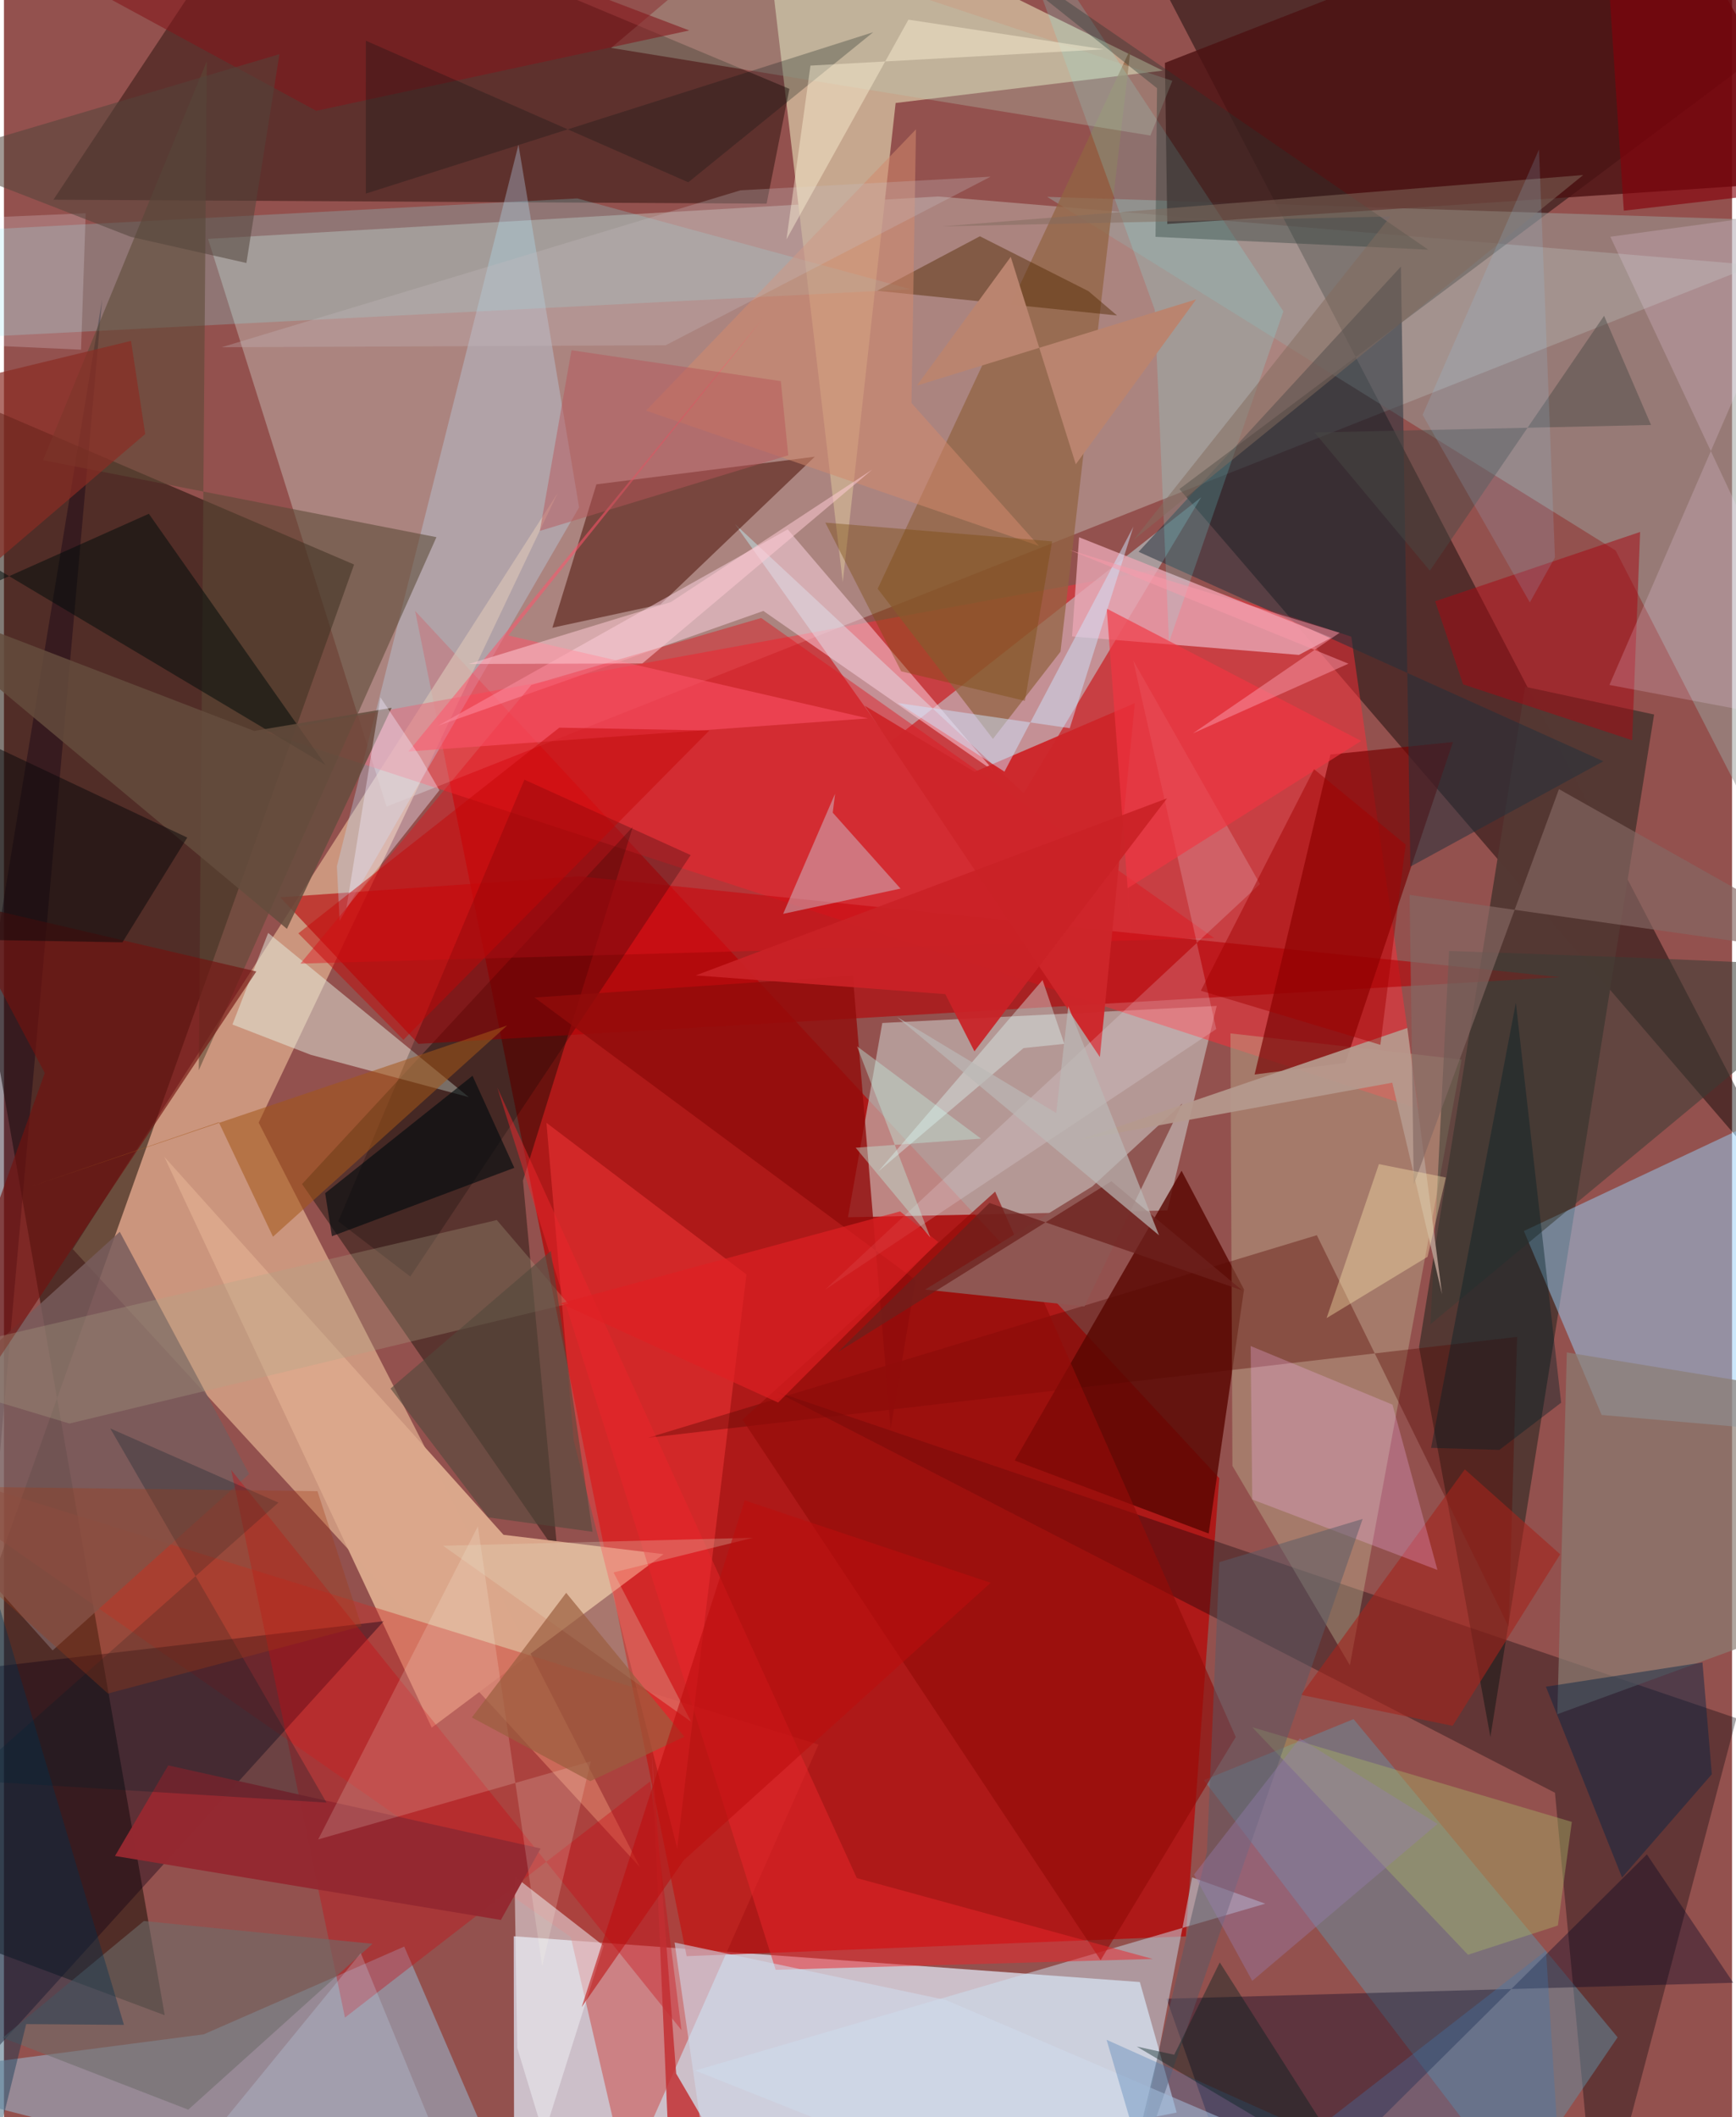 <svg xmlns="http://www.w3.org/2000/svg" width="228" height="278" viewBox="0 0 836 1024"><path fill="#93514e" d="M0 0h836v1024H0z"/><path fill="#e3ebfa" fill-opacity=".71" d="M549.515 958.636l17.82 63.129L246.863 1086l-.25-149.506z"/><path fill="#b80303" fill-opacity=".722" d="M587.93 714.926L571.768 936.54l-241.507 9.596L198.921 295.5z"/><path fill="#def0e5" fill-opacity=".322" d="M98.74 115.542l86.355 274.601 661.895-261.9L451.9 95.03z"/><path fill="#050000" fill-opacity=".447" d="M868.853 585.532L531.784-62 889.34-3.643l-320.693 240.17z"/><path fill="#e6b693" fill-opacity=".678" d="M307.694 903.11L33.278 604.148 267.844 238.52 123.221 542.984z"/><path fill="#1c1109" fill-opacity=".553" d="M-62 922.415l231.378-649.37L-62 173.904 77.774 974.697z"/><path fill="#c6bcb9" fill-opacity=".659" d="M562.847 585.442l23.84-98.91-161.772 8.25-16.6 93.966z"/><path fill="#ff2d37" fill-opacity=".49" d="M684.495 536.372L651.81 307.944l-96.562-32.014-428.505 78.288z"/><path fill="#c6a78e" d="M560.616 34.163L365.386-62l40.405 343.55 25.578-231.736z"/><path fill="#28110c" fill-opacity=".49" d="M129.143-62L23.934 96.591l345.016 1.91 11.03-55.518z"/><path fill="#543833" fill-opacity=".992" d="M798.288 345.586l-79.189 494.516-34.523-188.544 51.34-319.395z"/><path fill="#98cff8" fill-opacity=".498" d="M735.283 595.393l37.63 88.966L898 695.231v-176.38z"/><path fill="#c1edf5" fill-opacity=".463" d="M493.35 383.71l85.83-143.204-150.552 118.468-75.006-105.536z"/><path fill="#070800" fill-opacity=".4" d="M267.861 751.678l-16.778-180.682 53.127-171.089-160 172.777z"/><path fill="#9ab5cc" fill-opacity=".565" d="M193.646 941.482l-97.03 42.46L-62 1004.596 255.878 1086z"/><path fill="#9c9f9b" fill-opacity=".522" d="M779.697 266.266L504.699 95.214 898 107.897v389.176z"/><path fill="#daa78b" fill-opacity=".992" d="M206.939 835.585l112.15-83.89-77.426-9.36L77.548 559.474z"/><path fill="#010006" fill-opacity=".333" d="M838.117 831.062L373.366 673.024l376.968 194.057 20.5 218.318z"/><path fill="#590600" fill-opacity=".804" d="M599.893 623.665L582.82 741.713l-93.846-35.317 80.717-140.158z"/><path fill="#cd2f28" fill-opacity=".427" d="M-62 702.877l456.078 140.91-92.827 209.818-27.05-116.738z"/><path fill="#b70105" fill-opacity=".596" d="M278.417 423.86L133.62 433.99l66.882 70.89 552.334-32.27z"/><path fill="#c3bd98" fill-opacity=".376" d="M594.299 709l-.956-209.183 111.826 12.65-54.04 292.977z"/><path fill="#4c1112" fill-opacity=".808" d="M798.824-62l84.455 149.059-320.505 21.276-1.126-77.92z"/><path fill="#6392a9" fill-opacity=".471" d="M780.64 985.381L652.886 831.478l-72.4 29.513 150.525 197.354z"/><path fill="#52180e" fill-opacity=".569" d="M265.317 303.617l21.296-69.354 105.648-13.366-74.672 71.445z"/><path fill="#130115" fill-opacity=".408" d="M-30.054 1020.088L183.72 784.12-62 812.825 47.495 144.749z"/><path fill="#700" fill-opacity=".671" d="M605.026 519.703l43.914-5.65L701 358.877l-59.291 6.056z"/><path fill="#e7a4b2" fill-opacity=".808" d="M642.19 308.36l-122.074-48.504-3.405 47.978 109.765 8.92z"/><path fill="#bde0fd" fill-opacity=".322" d="M278.235 245.405L162.364 445.42l-1.295-26.436L248.898 70.02z"/><path fill="#926442" fill-opacity=".741" d="M422.671 284.756L545.058 23.449l-33.934 291.736-32.68 42.199z"/><path fill="#ffd6e7" fill-opacity=".494" d="M379.137 256.033l100.066 117.19-111.825-77.735-157.465 55.559z"/><path fill="#e6f1e5" fill-opacity=".486" d="M127.817 451.224l-17.297 44.299 37.839 14.631 76.536 20.502z"/><path fill="#050321" fill-opacity=".365" d="M562.446 966.715l274.162-7.72-41.806-62.107L604.378 1086z"/><path fill="#ff3a3d" fill-opacity=".447" d="M359.194 616.415l-96.753-73.348 13.19 153.697 50.057 197.21z"/><path fill="#e1141d" fill-opacity=".435" d="M143.41 466.06l442.008-12.362L366.34 298.907l-111.194 32.387z"/><path fill="#8becf0" fill-opacity=".235" d="M-13.464 111.243L-62 165.546l500.628-25.637-161.282-43.938z"/><path fill="#775c5c" fill-opacity=".839" d="M-62 702.749l118.022-106.97 62.601 117.126-95.082 85.34z"/><path fill="#580600" fill-opacity=".373" d="M727.925 786.761l-92.79-189.335-323.669 98.001 420.552-48.829z"/><path fill="#5b4935" fill-opacity=".565" d="M18.893 222.574L98.131 29.63l-3.883 488.003 114.976-257.825z"/><path fill="#cbe3f2" fill-opacity=".482" d="M541.126 1083.723l-206.754-82.27 275.822-80.707-35.393-12.725z"/><path fill="#c90a12" fill-opacity=".357" d="M312.625 861.576l15.142 120.327L109.919 710.95l55.047 264.883z"/><path fill="#23313c" fill-opacity=".525" d="M773.74 368.208l-93.363 50.955-4.578-290.215-126.89 137.94z"/><path fill="#ccc9d4" fill-opacity=".467" d="M400.939 393.056l1.134-9.149-25.12 58.091 56.773-12.217z"/><path fill-opacity=".235" d="M332.216 413.58l-80.43-36.48-90.043 213.606 34.831 26.716z"/><path fill="#8a7e73" fill-opacity=".686" d="M893.888 676.678L898 775.632l-146.52 53.462 4.597-174.966z"/><path fill="#a60a14" fill-opacity=".525" d="M692.37 290.823L705.872 331l81.796 27.033 3.86-100.744z"/><path fill="#930b08" fill-opacity=".655" d="M479.503 576.347L595.91 840.124l-65.374 107.949L357.251 686.61z"/><path fill="#8f5652" d="M522.686 631.856l47.354-98.123-43.525 40.093-80.886 49.906z"/><path fill="#a4241c" fill-opacity=".596" d="M706.727 710.68l-79.21 109.074 73.31 14.977 52.032-82.975z"/><path fill="#000d0a" fill-opacity=".522" d="M155.577 370.03L70.09 248.502l-111.256 49.68L-62 240.163z"/><path fill="#3a3c36" fill-opacity=".553" d="M699.1 459.93l89.865 3.244L898 467.856 690.103 640.463z"/><path fill="#eeeef4" fill-opacity=".525" d="M261.167 1032.864l28.937-91.762-43.11-33.554 1.323 82.945z"/><path fill="#ec252b" fill-opacity=".498" d="M373.325 952.727L238.671 526.032 412.58 908.354l143.164 39.12z"/><path fill="#7affff" fill-opacity=".176" d="M482.291-56.358L556.7 149.783l6.91 160.862 55.325-160.051z"/><path fill="#73120f" fill-opacity=".639" d="M122.094 469.87L-62 746.597l81.741-227.616-44.127-83.32z"/><path fill="#900c0b" fill-opacity=".796" d="M428.966 690.951l-18.303-219.053-153.976 10.575 184.326 136.648z"/><path fill="#942931" fill-opacity=".992" d="M53.724 897.668l186.682 30.941 19.235-34.568-180.164-40.187z"/><path fill="#ffffed" fill-opacity=".169" d="M229.264 738.214l31.107 212.784 23.53-99.116-131.882 37.786z"/><path fill="#b69a8e" fill-opacity=".922" d="M695.7 625.94l-24.083-102.29-151.363 27.665L678.91 497.2z"/><path fill="#aea589" fill-opacity=".29" d="M-62 660.284l300.425-70.188 34.58 40.498-241.32 57.916z"/><path fill="#846863" fill-opacity=".659" d="M898 463.794l-218.004-30.969 2.033 140.025 70.244-191.175z"/><path fill="#532900" fill-opacity=".455" d="M472.13 114.28l52.487 26.522 13.863 11.79-116.066-11.964z"/><path fill="#fbb7f5" fill-opacity=".271" d="M603.897 725.242l89.58 34.095-21.755-79.964-68.607-28.342z"/><path fill="#644d3d" fill-opacity=".839" d="M121.056 353.505L-62 283.243 136.89 449.25l50.663-106.898z"/><path fill="#ce262a" fill-opacity=".965" d="M530.176 511.262l16.92-171.174-77.554 33.225-53.139-31.987z"/><path fill="#b7ccb4" fill-opacity=".31" d="M356.945-30.256L565.24 39.105 554.6 65.554l-260.866-42.38z"/><path fill="#022245" fill-opacity=".443" d="M745.947 815.803l36.845 92.284 43.425-49.96-4.52-54.053z"/><path fill="#6e6c6b" fill-opacity=".584" d="M67.68 929.134l110.61 11.006-89.131 80.23-89.8-34.776z"/><path fill="#a45619" fill-opacity=".545" d="M13.264 573.78l230.163-77.784-113.284 102.16-26.197-55.37z"/><path fill="#a9b466" fill-opacity=".416" d="M603.912 835.411l154.574 45.773-6.75 50.126-43.486 14.136z"/><path fill="#031c27" fill-opacity=".267" d="M-18.677 861.07l174.721 10.78-104.63-180.975 81.38 35.886z"/><path fill="#ffe3ff" fill-opacity=".188" d="M876.578 101.002l-99.46 13.497 111.553 237.865-111.994-21.078z"/><path fill="#f9f4ff" fill-opacity=".184" d="M397.327 623.683l189.135-125.95-40.152-178.3 61.32 108.128z"/><path fill="#585b66" fill-opacity=".502" d="M581.946 895.788l6.03-140.224 69.318-20.912L536.104 1086z"/><path fill="#0b080b" fill-opacity=".518" d="M-46.957 453.913l9.42-108.393 126.212 59.583-31.34 50.67z"/><path fill="#e6ddc4" fill-opacity=".271" d="M212.45 747.631l119.993 85.12-37.546-72.228 67.44-16.756z"/><path fill="#c22f32" fill-opacity=".839" d="M323.648 1086h50.118l-48.563-83.068-11.85-155.695z"/><path fill="#f33541" fill-opacity=".647" d="M656.598 358.365L543.633 429.6l2.112 28.555-12.252-163.787z"/><path fill="#d0dbeb" fill-opacity=".573" d="M732.747 1086L455.675 967.338l-131.253-27.822 17.532 121.49z"/><path fill="#d38a6d" fill-opacity=".533" d="M439.04 194.943l61.667 69.122-190.122-65.456L441.212 62.546z"/><path fill="#ff556a" fill-opacity=".537" d="M244.036 307.364L367.1 154.094 195.709 363.455l222.285-15.996z"/><path fill="#f2ecfc" fill-opacity=".392" d="M201.013 365.568l-18.891-28.287-16.451 101.827 44.978-56.882z"/><path fill="#79490c" fill-opacity=".384" d="M507.068 261.83l-13.17 77.15-59.842-14.281-36.709-71.937z"/><path fill="#86000b" fill-opacity=".624" d="M775.394-23.42L898-34.921V88.674l-114.354 13.232z"/><path fill="#223632" fill-opacity=".353" d="M557.824 42.666L446.951-45.651l242.11 166.413-131.967-6.2z"/><path fill="#4076b0" fill-opacity=".325" d="M746.004 943.471L562.568 1086l-29.152-99.432L754.997 1086z"/><path fill="#feebb0" fill-opacity=".373" d="M639.845 637.53l48.851-29.656 8.855-38.352-32.375-6.491z"/><path fill="#84151b" fill-opacity=".573" d="M151.058 53.604L-62-62l253.25 23.387 140.296 53.348z"/><path fill="#000b0e" fill-opacity=".62" d="M226.679 520.308l20.214 44.525-88.225 33.084-3.266-20.81z"/><path fill="#cfe4fe" fill-opacity=".49" d="M484.014 373.221l62.4-118.532-30.819 97.516-83.126-12.171z"/><path fill="#041f27" fill-opacity=".4" d="M731.413 485.032l21.906 193.406-29.865 22.818-33.057-.974z"/><path fill="#ffcad3" fill-opacity=".529" d="M224.86 321.154l83.977-.271 111.189-93.737-97.414 64.064z"/><path fill="#e02023" fill-opacity=".667" d="M269.226 630.37l105.291 47.992 77.452-77.648-18.445-14.79z"/><path fill="#c40506" fill-opacity=".463" d="M341.216 353.325l-72.535-1.376-126.267 99.49 50.84 51.485z"/><path fill="#9b5e3f" fill-opacity=".694" d="M271.986 770.394l-45.625 60.287 57.283 30.809L329.131 840z"/><path fill="#001313" fill-opacity=".259" d="M175.092 93.626l-.015-73.937 155.988 68.477 89.455-72.588z"/><path fill="#977eb1" fill-opacity=".384" d="M603.886 958.075l-28.168-51.429 51.2-65.837 66.606 41.348z"/><path fill="#836b5e" fill-opacity=".506" d="M763.996 84.656l-310.228 24.852 216.983-4.816-124.278 156.46z"/><path fill="#002f4f" fill-opacity=".388" d="M58.057 979.356L-44.045 636.771l29.938 442.956 24.868-100.741z"/><path fill="#c7bdbf" fill-opacity=".294" d="M356.343 92.038l-251.047 75.914 214.818-.962 157.204-81.54z"/><path fill="#53483b" fill-opacity=".596" d="M284.74 740.874l-50.402-6.953-47.328-62.332 77.575-66.524z"/><path fill="#c0e8da" fill-opacity=".427" d="M412.678 506.053l59.959 44.65-60.61 4.408 36.138 43.48z"/><path fill="#ba846f" fill-opacity=".992" d="M487.055 124.237l-45.421 62.273 135.12-41.715-58.232 79.763z"/><path fill="#bc0e0e" fill-opacity=".569" d="M358.371 725.677l-78.873 245.06 49.326-70.967L477.33 765.535z"/><path fill="#b75459" fill-opacity=".475" d="M274.544 169.398l-15.296 87.38 120.167-36.566-3.588-35.874z"/><path fill="#6d201c" fill-opacity=".749" d="M476.77 581.833l122.275 42.286-63.324-52.796-132.29 82.622z"/><path fill="#e0fcfb" fill-opacity=".38" d="M493.253 506.912l-70.273 59.68 79.463-92.564 10.523 30.843z"/><path fill="#494a46" fill-opacity=".467" d="M796.823 205.554l-162.793 3.63 55.78 66.848 84.284-123.297z"/><path fill="#bbb8b5" fill-opacity=".694" d="M432.1 491.93l126.687 105.535-43.88-110.75-5.852 51.6z"/><path fill="#a23915" fill-opacity=".318" d="M151.667 721.241l21.334 65.314-122.703 32.53L-62 718.522z"/><path fill="#001e1c" fill-opacity=".4" d="M588.176 949.15l-22.026 44.662-18.137-3.974 106.28 63.105z"/><path fill="#94d6fd" fill-opacity=".157" d="M742.611 72.28l-56.297 128.377 51.86 90.713 12.152-21.753z"/><path fill="#8b2d23" fill-opacity=".686" d="M61.458 164.873l6.88 45.051L-62 321.263V194.834z"/><path fill="#a30000" fill-opacity=".478" d="M633.78 372.02l44.312 36.464-12.217 96.86-86.857-26.16z"/><path fill="#c9e1fe" fill-opacity=".235" d="M172.621 944.626l-79.086 96.778 109.254-1.565 9.894 2.26z"/><path fill="#f2f2ff" fill-opacity=".212" d="M-32.538 165.982l16.41-60.442 55.669-2.389-2.247 65.974z"/><path fill="#fff4d8" fill-opacity=".427" d="M437.548 9.51l-58.99 106.26 11.603-84.04 141.827-7.88z"/><path fill="#ca2226" fill-opacity=".925" d="M455.398 480.837l-120.742-9.074 227.981-85.613-93.151 122.352z"/><path fill="#53453b" fill-opacity=".545" d="M133.262 26.206l-169.69 50.339 97.766 37.999 55.953 12.66z"/><path fill="#fb9aab" fill-opacity=".494" d="M515.283 265.926l135.144 55.075-75.269 33.703 70.977-48.648z"/></svg>